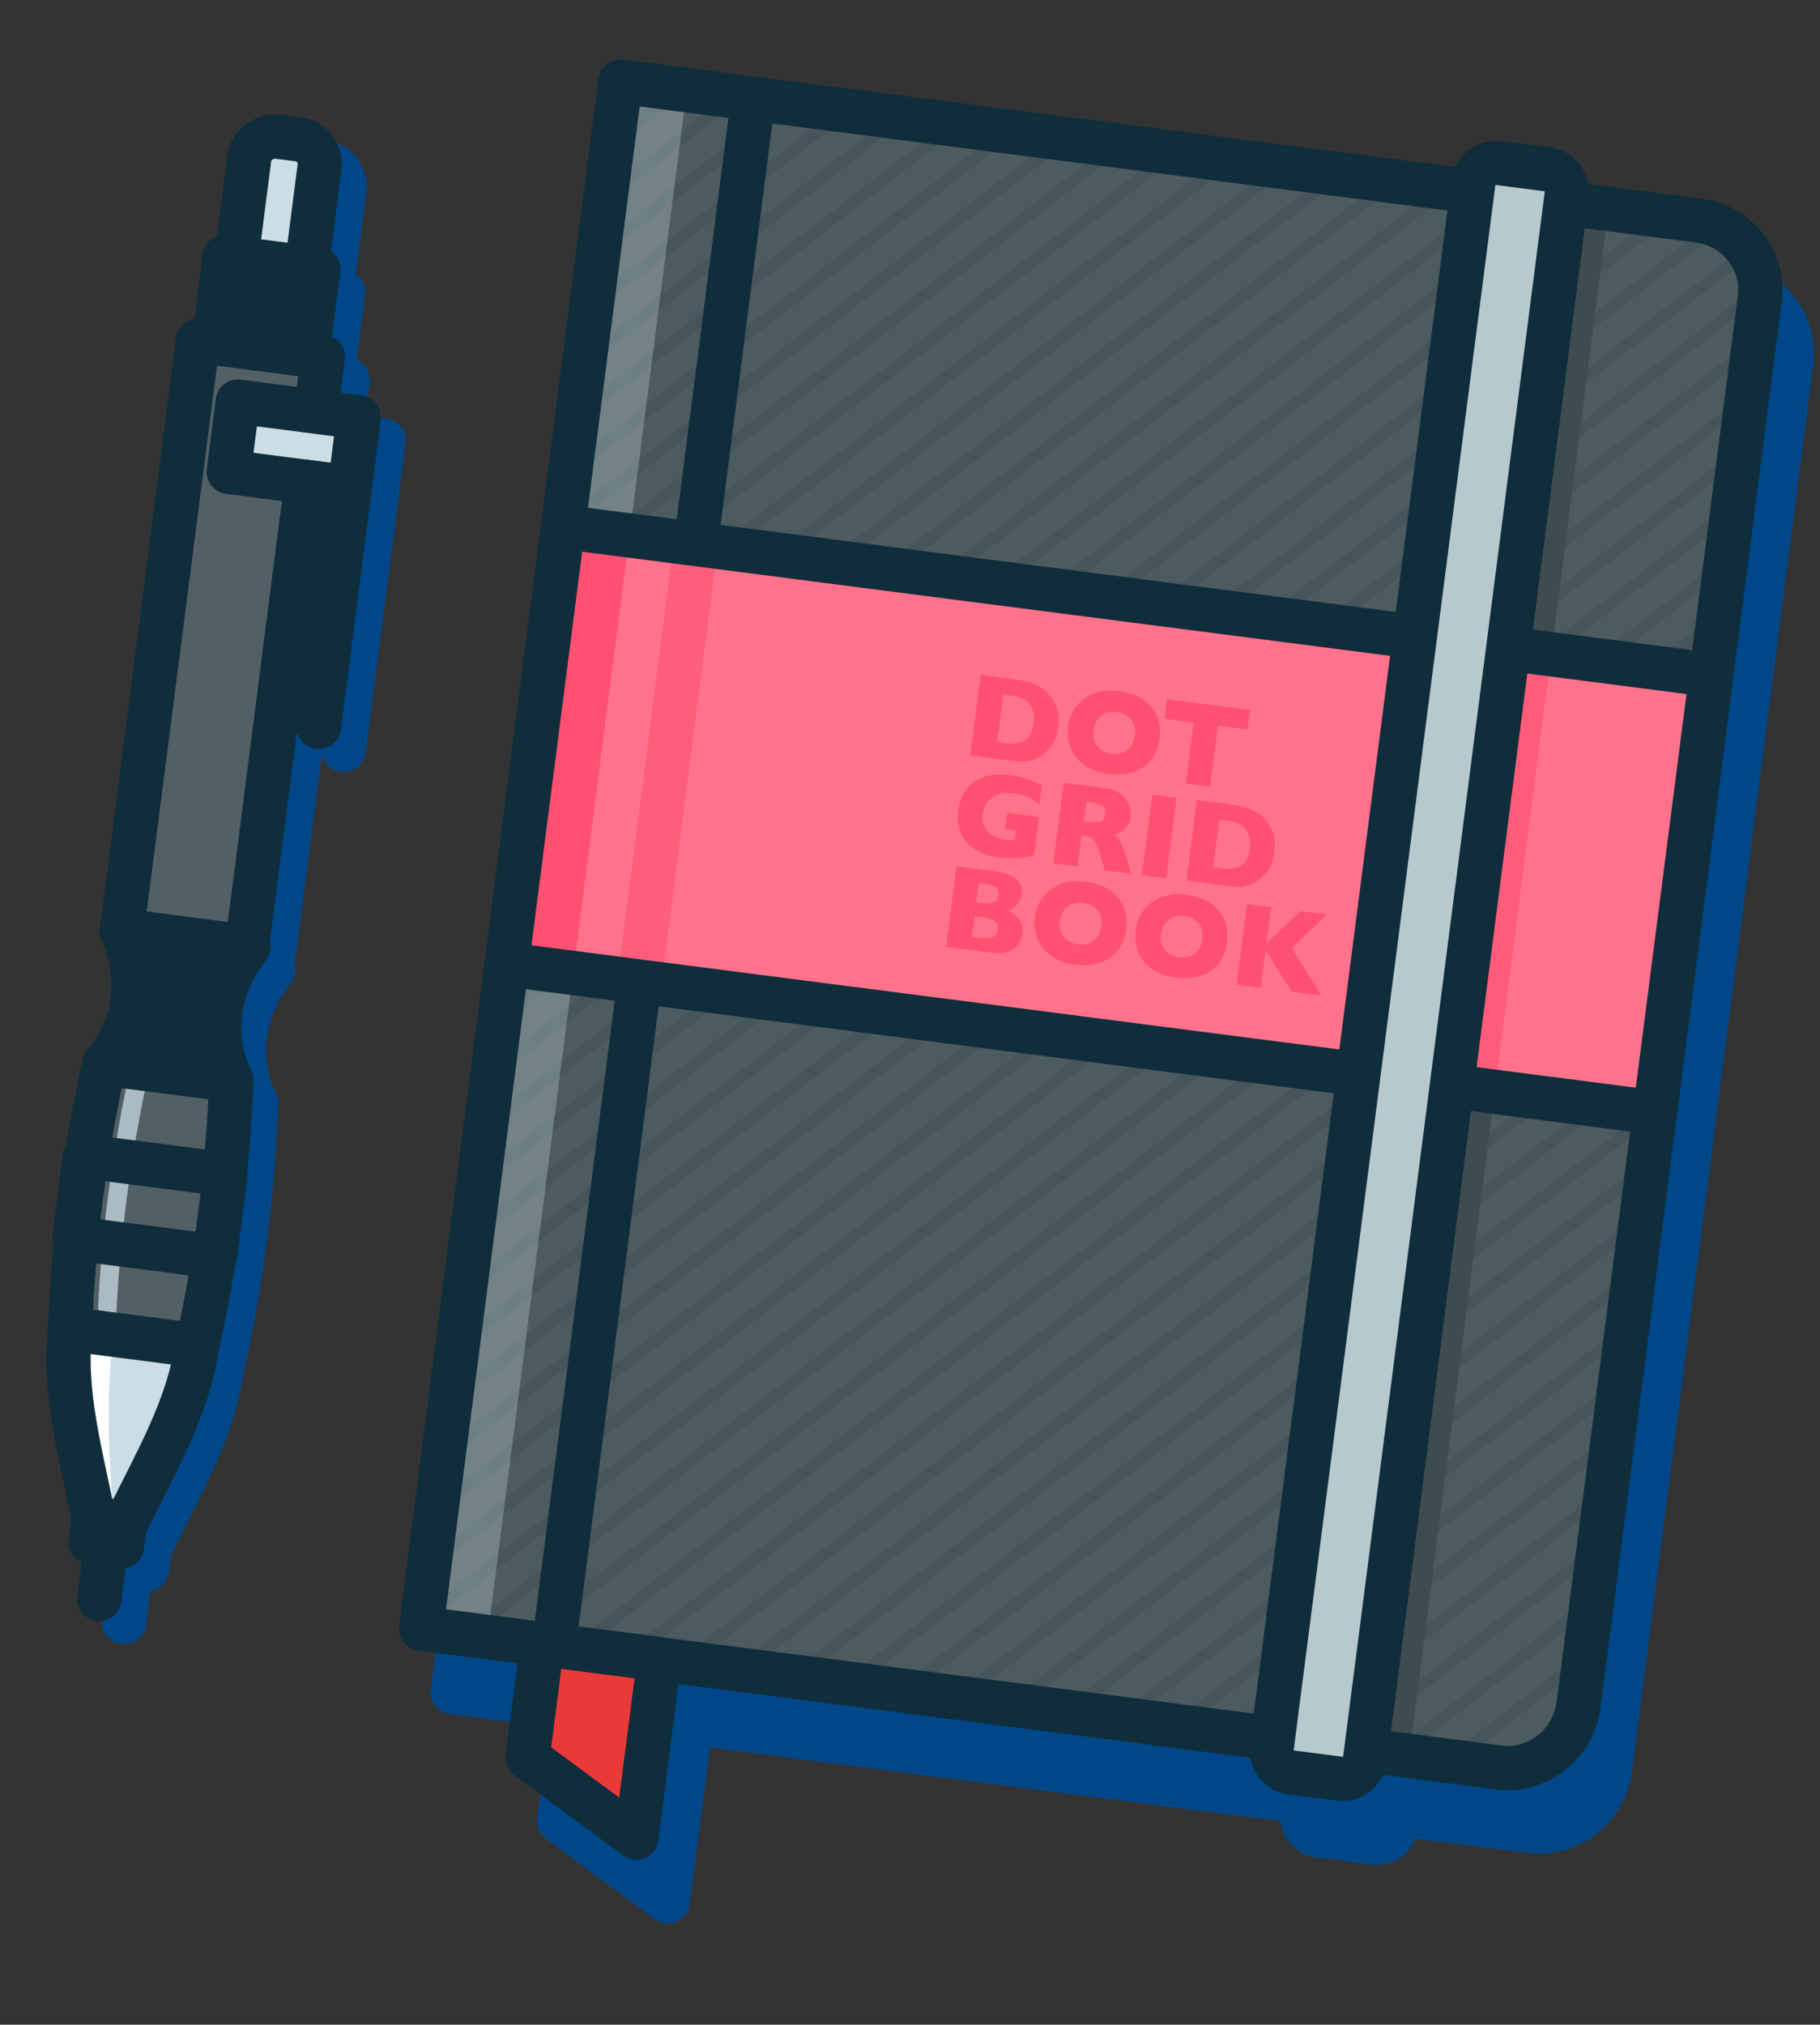 <svg width="196" height="218" viewBox="0 0 196 218" fill="none" xmlns="http://www.w3.org/2000/svg">
<rect x="0" y="0" width="196" height="218" fill="#333333" stroke="none"/>
<path d="M164.827 197.154L48.743 182.192L70.209 15.637L186.293 30.598C190.457 31.135 193.441 34.855 192.904 39.019L173.389 190.433C172.847 194.638 168.99 197.69 164.827 197.154Z" fill="#004789" stroke="#004789" stroke-width="4.765" stroke-miterlimit="10" stroke-linecap="round" stroke-linejoin="round"/>
<path d="M147.99 198.404L142.102 197.645C140.924 197.493 140.118 196.449 140.27 195.271L162.062 26.192C162.214 25.015 163.258 24.209 164.436 24.36L170.324 25.119C171.502 25.271 172.308 26.316 172.156 27.493L150.364 196.572C150.212 197.75 149.168 198.556 147.99 198.404Z" fill="#004789" stroke="#004789" stroke-width="4.765" stroke-miterlimit="10" stroke-linecap="round" stroke-linejoin="round"/>
<path d="M71.922 204.72L60.209 196.07L61.782 183.872L74.399 185.499L71.922 204.72Z" fill="#004789" stroke="#004789" stroke-width="4.765" stroke-miterlimit="10" stroke-linecap="round" stroke-linejoin="round"/>
<path d="M161.435 190.303L45.351 175.341L66.818 8.786L182.902 23.747C187.065 24.284 190.049 28.004 189.513 32.168L169.998 183.582C169.456 187.787 165.599 190.839 161.435 190.303Z" fill="#4C5B60"/>
<mask id="mask0" mask-type="alpha" maskUnits="userSpaceOnUse" x="45" y="9" width="145" height="183">
<path d="M161.326 191.144L45.242 176.182L66.708 9.627L182.792 24.589C186.956 25.125 189.94 28.845 189.403 33.009L169.888 184.423C169.346 188.629 165.489 191.681 161.326 191.144Z" fill="white"/>
</mask>
<g mask="url(#mask0)">
<path opacity="0.11" d="M18.071 302.067C17.902 302.045 17.74 301.981 17.63 301.839C17.41 301.554 17.459 301.175 17.744 300.956L181.26 174.815C181.545 174.595 181.924 174.643 182.143 174.928C182.363 175.213 182.314 175.592 182.03 175.812L18.555 301.958C18.413 302.068 18.239 302.088 18.071 302.067Z" fill="#102D3B"/>
<path opacity="0.11" d="M18.83 296.178C18.661 296.157 18.499 296.093 18.389 295.95C18.169 295.666 18.218 295.287 18.503 295.067L182.019 168.926C182.304 168.706 182.683 168.755 182.902 169.04C183.122 169.325 183.074 169.703 182.789 169.923L19.314 296.07C19.172 296.18 18.998 296.2 18.83 296.178Z" fill="#102D3B"/>
<path opacity="0.11" d="M19.588 290.29C19.42 290.268 19.257 290.204 19.148 290.062C18.928 289.777 18.976 289.399 19.261 289.179L182.778 163.038C183.063 162.818 183.441 162.867 183.661 163.152C183.881 163.436 183.832 163.815 183.547 164.035L20.073 290.181C19.93 290.291 19.757 290.312 19.588 290.29Z" fill="#102D3B"/>
<path opacity="0.11" d="M20.347 284.401C20.179 284.38 20.016 284.316 19.906 284.174C19.686 283.889 19.735 283.51 20.02 283.29L183.537 157.149C183.822 156.929 184.2 156.978 184.42 157.263C184.64 157.548 184.591 157.927 184.306 158.146L20.832 284.293C20.689 284.403 20.515 284.423 20.347 284.401Z" fill="#102D3B"/>
<path opacity="0.11" d="M21.107 278.514C20.938 278.492 20.776 278.428 20.666 278.286C20.446 278.001 20.494 277.622 20.779 277.402L184.296 151.261C184.581 151.041 184.959 151.09 185.179 151.375C185.399 151.66 185.35 152.039 185.065 152.258L21.591 278.405C21.448 278.515 21.275 278.535 21.107 278.514Z" fill="#102D3B"/>
<path opacity="0.11" d="M21.865 272.625C21.697 272.604 21.534 272.54 21.424 272.397C21.204 272.113 21.253 271.734 21.538 271.514L185.055 145.373C185.34 145.153 185.718 145.202 185.938 145.487C186.158 145.772 186.109 146.15 185.824 146.37L22.35 272.517C22.207 272.627 22.034 272.647 21.865 272.625Z" fill="#102D3B"/>
<path opacity="0.11" d="M22.624 266.736C22.456 266.715 22.293 266.651 22.183 266.509C21.963 266.224 22.012 265.845 22.297 265.625L185.814 139.484C186.099 139.264 186.477 139.313 186.697 139.598C186.917 139.883 186.868 140.261 186.583 140.481L23.108 266.628C22.966 266.738 22.792 266.758 22.624 266.736Z" fill="#102D3B"/>
<path opacity="0.11" d="M23.383 260.848C23.215 260.827 23.052 260.763 22.942 260.621C22.723 260.336 22.771 259.957 23.056 259.737L186.573 133.596C186.858 133.376 187.236 133.425 187.456 133.71C187.676 133.995 187.627 134.374 187.342 134.593L23.868 260.74C23.725 260.85 23.552 260.87 23.383 260.848Z" fill="#102D3B"/>
<path opacity="0.11" d="M24.142 254.96C23.974 254.939 23.811 254.875 23.701 254.732C23.481 254.448 23.53 254.069 23.815 253.849L187.331 127.708C187.616 127.488 187.995 127.537 188.215 127.822C188.435 128.107 188.386 128.485 188.101 128.705L24.626 254.852C24.484 254.962 24.31 254.982 24.142 254.96Z" fill="#102D3B"/>
<path opacity="0.11" d="M24.901 249.072C24.733 249.05 24.57 248.986 24.46 248.844C24.24 248.559 24.289 248.18 24.574 247.961L188.091 121.819C188.375 121.6 188.754 121.648 188.974 121.933C189.194 122.218 189.145 122.597 188.86 122.817L25.385 248.963C25.243 249.073 25.069 249.093 24.901 249.072Z" fill="#102D3B"/>
<path opacity="0.11" d="M25.66 243.183C25.492 243.162 25.329 243.098 25.219 242.956C24.999 242.671 25.048 242.292 25.333 242.072L188.85 115.931C189.134 115.711 189.513 115.76 189.733 116.045C189.953 116.33 189.904 116.708 189.619 116.928L26.144 243.075C26.002 243.185 25.828 243.205 25.66 243.183Z" fill="#102D3B"/>
<path opacity="0.11" d="M26.419 237.295C26.25 237.273 26.088 237.21 25.978 237.067C25.758 236.782 25.807 236.404 26.092 236.184L189.608 110.043C189.893 109.823 190.272 109.872 190.492 110.157C190.711 110.442 190.663 110.82 190.378 111.04L26.903 237.186C26.761 237.296 26.587 237.317 26.419 237.295Z" fill="#102D3B"/>
<path opacity="0.11" d="M27.178 231.407C27.01 231.385 26.847 231.321 26.737 231.179C26.517 230.894 26.566 230.516 26.851 230.296L190.367 104.155C190.652 103.935 191.031 103.984 191.251 104.268C191.47 104.553 191.422 104.932 191.137 105.152L27.662 231.298C27.52 231.408 27.346 231.429 27.178 231.407Z" fill="#102D3B"/>
<path opacity="0.11" d="M27.937 225.518C27.769 225.497 27.606 225.433 27.496 225.291C27.276 225.006 27.325 224.627 27.61 224.407L191.126 98.266C191.411 98.046 191.79 98.095 192.01 98.38C192.229 98.665 192.181 99.043 191.896 99.263L28.421 225.41C28.279 225.52 28.105 225.54 27.937 225.518Z" fill="#102D3B"/>
<path opacity="0.11" d="M28.696 219.63C28.527 219.609 28.365 219.545 28.255 219.402C28.035 219.117 28.084 218.739 28.369 218.519L191.885 92.378C192.17 92.158 192.549 92.207 192.768 92.492C192.988 92.777 192.939 93.155 192.655 93.375L29.18 219.522C29.038 219.632 28.864 219.652 28.696 219.63Z" fill="#102D3B"/>
<path opacity="0.11" d="M29.454 213.742C29.286 213.72 29.123 213.657 29.013 213.514C28.794 213.229 28.842 212.851 29.127 212.631L192.644 86.49C192.929 86.27 193.307 86.319 193.527 86.604C193.747 86.889 193.698 87.267 193.413 87.487L29.939 213.633C29.796 213.743 29.623 213.764 29.454 213.742Z" fill="#102D3B"/>
<path opacity="0.11" d="M30.213 207.853C30.045 207.832 29.882 207.768 29.773 207.626C29.553 207.341 29.601 206.962 29.886 206.742L193.403 80.601C193.688 80.381 194.066 80.43 194.286 80.715C194.506 81 194.457 81.378 194.172 81.598L30.698 207.745C30.555 207.855 30.382 207.875 30.213 207.853Z" fill="#102D3B"/>
<path opacity="0.11" d="M30.972 201.965C30.804 201.944 30.641 201.88 30.531 201.737C30.311 201.453 30.36 201.074 30.645 200.854L194.162 74.713C194.447 74.493 194.825 74.542 195.045 74.827C195.265 75.112 195.216 75.49 194.931 75.71L31.457 201.857C31.314 201.967 31.14 201.987 30.972 201.965Z" fill="#102D3B"/>
<path opacity="0.11" d="M31.731 196.077C31.563 196.055 31.4 195.992 31.29 195.849C31.07 195.564 31.119 195.186 31.404 194.966L194.921 68.825C195.205 68.605 195.584 68.654 195.804 68.939C196.024 69.224 195.975 69.602 195.69 69.822L32.215 195.969C32.073 196.078 31.899 196.099 31.731 196.077Z" fill="#102D3B"/>
<path opacity="0.11" d="M32.49 190.188C32.322 190.167 32.159 190.103 32.049 189.961C31.829 189.676 31.878 189.297 32.163 189.077L195.68 62.936C195.965 62.716 196.343 62.765 196.563 63.05C196.783 63.335 196.734 63.714 196.449 63.933L32.974 190.08C32.832 190.19 32.658 190.21 32.49 190.188Z" fill="#102D3B"/>
<path opacity="0.11" d="M33.249 184.3C33.081 184.279 32.918 184.215 32.808 184.072C32.588 183.788 32.637 183.409 32.922 183.189L196.439 57.048C196.724 56.828 197.102 56.877 197.322 57.162C197.542 57.447 197.493 57.825 197.208 58.045L33.733 184.192C33.591 184.302 33.417 184.322 33.249 184.3Z" fill="#102D3B"/>
<path opacity="0.11" d="M34.008 178.412C33.839 178.39 33.677 178.327 33.567 178.184C33.347 177.899 33.396 177.521 33.681 177.301L197.197 51.16C197.482 50.94 197.861 50.989 198.08 51.274C198.3 51.559 198.251 51.937 197.967 52.157L34.492 178.303C34.349 178.413 34.176 178.434 34.008 178.412Z" fill="#102D3B"/>
<path opacity="0.11" d="M34.767 172.524C34.598 172.502 34.436 172.438 34.326 172.296C34.106 172.011 34.155 171.632 34.44 171.413L197.956 45.271C198.241 45.052 198.62 45.1 198.839 45.385C199.059 45.67 199.011 46.049 198.726 46.269L35.251 172.415C35.109 172.525 34.935 172.545 34.767 172.524Z" fill="#102D3B"/>
<path opacity="0.11" d="M35.526 166.635C35.358 166.614 35.195 166.55 35.085 166.408C34.865 166.123 34.914 165.744 35.199 165.524L198.716 39.383C199 39.163 199.379 39.212 199.599 39.497C199.819 39.782 199.77 40.16 199.485 40.38L36.01 166.527C35.868 166.637 35.694 166.657 35.526 166.635Z" fill="#102D3B"/>
<path opacity="0.11" d="M36.285 160.747C36.117 160.725 35.954 160.662 35.844 160.519C35.624 160.234 35.673 159.856 35.958 159.636L199.474 33.495C199.759 33.275 200.138 33.324 200.358 33.609C200.577 33.894 200.529 34.272 200.244 34.492L36.769 160.638C36.627 160.748 36.453 160.769 36.285 160.747Z" fill="#102D3B"/>
<path opacity="0.11" d="M37.044 154.859C36.876 154.837 36.713 154.773 36.603 154.631C36.383 154.346 36.432 153.968 36.717 153.748L200.233 27.607C200.518 27.387 200.897 27.436 201.117 27.721C201.336 28.005 201.288 28.384 201.003 28.604L37.528 154.75C37.386 154.86 37.212 154.881 37.044 154.859Z" fill="#102D3B"/>
<path opacity="0.11" d="M37.803 148.97C37.634 148.949 37.471 148.885 37.362 148.742C37.142 148.458 37.191 148.079 37.475 147.859L200.992 21.718C201.277 21.498 201.656 21.547 201.875 21.832C202.095 22.117 202.046 22.495 201.762 22.715L38.287 148.862C38.145 148.972 37.971 148.992 37.803 148.97Z" fill="#102D3B"/>
<path opacity="0.11" d="M38.562 143.082C38.393 143.06 38.23 142.996 38.121 142.854C37.901 142.569 37.95 142.191 38.234 141.971L201.751 15.83C202.036 15.61 202.415 15.659 202.634 15.944C202.854 16.228 202.805 16.607 202.521 16.827L39.046 142.973C38.904 143.083 38.73 143.104 38.562 143.082Z" fill="#102D3B"/>
<path opacity="0.11" d="M39.32 137.194C39.152 137.172 38.989 137.108 38.879 136.966C38.66 136.681 38.708 136.302 38.993 136.083L202.51 9.941C202.795 9.722 203.173 9.77 203.393 10.055C203.613 10.34 203.564 10.719 203.279 10.939L39.805 137.085C39.662 137.195 39.489 137.215 39.32 137.194Z" fill="#102D3B"/>
<path opacity="0.11" d="M40.079 131.305C39.911 131.284 39.748 131.22 39.638 131.078C39.419 130.793 39.467 130.414 39.752 130.194L203.269 4.053C203.554 3.833 203.932 3.882 204.152 4.167C204.372 4.452 204.323 4.83 204.038 5.05L40.564 131.197C40.421 131.307 40.248 131.327 40.079 131.305Z" fill="#102D3B"/>
<path opacity="0.11" d="M40.838 125.417C40.67 125.395 40.507 125.332 40.398 125.189C40.178 124.904 40.226 124.526 40.511 124.306L204.028 -1.835C204.313 -2.055 204.691 -2.006 204.911 -1.721C205.131 -1.436 205.082 -1.058 204.797 -0.838L41.323 125.308C41.18 125.418 41.007 125.439 40.838 125.417Z" fill="#102D3B"/>
<path opacity="0.11" d="M41.597 119.529C41.429 119.507 41.266 119.443 41.156 119.301C40.936 119.016 40.985 118.638 41.27 118.418L204.787 -7.723C205.071 -7.943 205.45 -7.894 205.67 -7.609C205.89 -7.325 205.841 -6.946 205.556 -6.726L42.081 119.42C41.939 119.53 41.765 119.551 41.597 119.529Z" fill="#102D3B"/>
<path opacity="0.11" d="M42.356 113.64C42.188 113.619 42.025 113.555 41.915 113.413C41.696 113.128 41.744 112.749 42.029 112.529L205.546 -13.612C205.831 -13.832 206.209 -13.783 206.429 -13.498C206.649 -13.213 206.6 -12.835 206.315 -12.615L42.841 113.532C42.698 113.642 42.525 113.662 42.356 113.64Z" fill="#102D3B"/>
<path opacity="0.11" d="M43.115 107.752C42.947 107.73 42.784 107.667 42.674 107.524C42.455 107.239 42.503 106.861 42.788 106.641L206.305 -19.5C206.59 -19.72 206.968 -19.671 207.188 -19.386C207.408 -19.101 207.359 -18.723 207.074 -18.503L43.6 107.643C43.457 107.753 43.283 107.774 43.115 107.752Z" fill="#102D3B"/>
<path opacity="0.11" d="M43.874 101.864C43.706 101.842 43.543 101.778 43.433 101.636C43.213 101.351 43.262 100.972 43.547 100.753L207.063 -25.389C207.348 -25.608 207.727 -25.559 207.947 -25.275C208.166 -24.99 208.118 -24.611 207.833 -24.391L44.358 101.755C44.216 101.865 44.042 101.885 43.874 101.864Z" fill="#102D3B"/>
<path opacity="0.11" d="M44.633 95.975C44.465 95.954 44.302 95.89 44.192 95.748C43.972 95.463 44.021 95.084 44.306 94.864L207.823 -31.277C208.108 -31.497 208.486 -31.448 208.706 -31.163C208.926 -30.878 208.877 -30.5 208.592 -30.28L45.117 95.867C44.975 95.977 44.801 95.997 44.633 95.975Z" fill="#102D3B"/>
<path opacity="0.11" d="M45.392 90.087C45.223 90.066 45.061 90.002 44.951 89.859C44.731 89.575 44.78 89.196 45.065 88.976L208.581 -37.165C208.866 -37.385 209.245 -37.336 209.464 -37.051C209.684 -36.766 209.636 -36.388 209.351 -36.168L45.876 89.979C45.734 90.089 45.56 90.109 45.392 90.087Z" fill="#102D3B"/>
<path opacity="0.11" d="M46.151 84.199C45.982 84.177 45.82 84.114 45.71 83.971C45.49 83.686 45.539 83.308 45.824 83.088L209.346 -43.095C209.631 -43.315 210.009 -43.266 210.229 -42.981C210.449 -42.697 210.4 -42.318 210.115 -42.098L46.635 84.09C46.493 84.2 46.319 84.221 46.151 84.199Z" fill="#102D3B"/>
<path opacity="0.11" d="M46.91 78.31C46.742 78.288 46.579 78.225 46.469 78.082C46.249 77.797 46.298 77.419 46.583 77.199L210.105 -48.984C210.39 -49.204 210.768 -49.155 210.988 -48.87C211.208 -48.585 211.159 -48.207 210.874 -47.987L47.394 78.202C47.252 78.311 47.078 78.332 46.91 78.31Z" fill="#102D3B"/>
<path opacity="0.11" d="M47.668 72.422C47.5 72.4 47.337 72.337 47.227 72.194C47.008 71.909 47.056 71.531 47.341 71.311L210.869 -54.914C211.154 -55.134 211.532 -55.085 211.752 -54.8C211.972 -54.516 211.923 -54.137 211.638 -53.917L48.153 72.314C48.01 72.423 47.837 72.444 47.668 72.422Z" fill="#102D3B"/>
<path opacity="0.11" d="M48.428 66.534C48.259 66.512 48.096 66.448 47.986 66.306C47.767 66.021 47.815 65.643 48.1 65.423L211.628 -60.802C211.913 -61.022 212.291 -60.974 212.511 -60.689C212.731 -60.404 212.682 -60.025 212.397 -59.805L48.912 66.425C48.769 66.535 48.596 66.556 48.428 66.534Z" fill="#102D3B"/>
<path opacity="0.11" d="M49.187 60.645C49.018 60.624 48.855 60.56 48.745 60.418C48.526 60.133 48.575 59.754 48.859 59.534L212.387 -66.691C212.672 -66.911 213.05 -66.862 213.27 -66.577C213.49 -66.292 213.441 -65.914 213.156 -65.694L49.671 60.537C49.528 60.647 49.355 60.667 49.187 60.645Z" fill="#102D3B"/>
<path opacity="0.11" d="M49.946 54.757C49.777 54.735 49.614 54.672 49.505 54.529C49.285 54.244 49.334 53.866 49.618 53.646L213.146 -72.579C213.431 -72.799 213.809 -72.75 214.029 -72.465C214.249 -72.18 214.2 -71.802 213.915 -71.582L50.43 54.648C50.287 54.758 50.114 54.779 49.946 54.757Z" fill="#102D3B"/>
<path opacity="0.11" d="M50.704 48.869C50.536 48.847 50.373 48.783 50.263 48.641C50.044 48.356 50.092 47.978 50.377 47.758L213.905 -78.467C214.19 -78.687 214.568 -78.638 214.788 -78.354C215.008 -78.069 214.959 -77.69 214.674 -77.47L51.189 48.76C51.046 48.87 50.873 48.891 50.704 48.869Z" fill="#102D3B"/>
<path opacity="0.11" d="M51.463 42.981C51.295 42.959 51.132 42.895 51.022 42.753C50.802 42.468 50.851 42.089 51.136 41.87L214.664 -84.356C214.948 -84.576 215.327 -84.527 215.547 -84.242C215.767 -83.957 215.718 -83.579 215.433 -83.359L51.947 42.872C51.805 42.982 51.631 43.002 51.463 42.981Z" fill="#102D3B"/>
<path opacity="0.11" d="M52.223 37.092C52.055 37.071 51.892 37.007 51.782 36.864C51.563 36.58 51.611 36.201 51.896 35.981L215.424 -90.244C215.709 -90.464 216.087 -90.415 216.307 -90.13C216.527 -89.845 216.478 -89.467 216.193 -89.247L52.708 36.984C52.565 37.094 52.392 37.114 52.223 37.092Z" fill="#102D3B"/>
<path opacity="0.11" d="M52.981 31.204C52.813 31.183 52.65 31.119 52.54 30.976C52.32 30.691 52.369 30.313 52.654 30.093L201.183 -84.597C201.468 -84.816 201.846 -84.767 202.066 -84.483C202.286 -84.198 202.237 -83.819 201.952 -83.599L53.465 31.096C53.323 31.206 53.149 31.226 52.981 31.204Z" fill="#102D3B"/>
<path opacity="0.11" d="M53.74 25.316C53.572 25.294 53.409 25.23 53.299 25.088C53.079 24.803 53.128 24.424 53.413 24.204L192.725 -83.335C193.01 -83.555 193.389 -83.506 193.609 -83.221C193.828 -82.936 193.78 -82.558 193.495 -82.338L54.224 25.207C54.082 25.317 53.908 25.337 53.74 25.316Z" fill="#102D3B"/>
</g>
<path d="M173.227 22.5L163.133 21.2L141.666 187.755L151.76 189.056L173.227 22.5Z" fill="#3E4B4F"/>
<path opacity="0.3" d="M73.967 9.707L66.817 8.786L45.35 175.341L52.5 176.263L73.967 9.707Z" fill="#CCDDE5"/>
<path d="M161.434 190.303L45.35 175.341L66.817 8.786L182.901 23.747C187.065 24.284 190.048 28.004 189.512 32.168L169.997 183.582C169.455 187.787 165.598 190.839 161.434 190.303Z" stroke="#102D3B" stroke-width="4.765" stroke-miterlimit="10" stroke-linecap="round" stroke-linejoin="round"/>
<path d="M81.117 10.629L66.817 8.786L45.35 175.341L59.65 177.184L81.117 10.629Z" stroke="#102D3B" stroke-width="4.765" stroke-miterlimit="10" stroke-linecap="round" stroke-linejoin="round"/>
<path d="M184.292 72.671L60.637 56.733L54.566 103.84L178.22 119.777L184.292 72.671Z" fill="#FF728C"/>
<path d="M113.954 78.313C113.84 79.197 113.58 79.89 113.173 80.393C112.766 80.897 112.333 81.269 111.869 81.551C111.173 81.974 110.305 82.076 109.169 81.93L104.5 81.328L105.617 72.664L109.234 73.13C109.781 73.201 110.238 73.302 110.611 73.393C110.985 73.484 111.31 73.611 111.63 73.781C111.951 73.95 112.192 74.067 112.386 74.22C112.58 74.374 112.774 74.527 112.921 74.717C113.183 75.007 113.397 75.334 113.569 75.656C113.742 75.977 113.898 76.425 113.97 76.862C114.036 77.341 114.019 77.809 113.954 78.313ZM111.315 77.888C111.407 77.173 111.351 76.61 111.106 76.193C110.902 75.782 110.604 75.444 110.241 75.269C109.879 75.094 109.511 74.962 109.133 74.913L108.039 74.772L107.378 79.903L108.471 80.044C109.144 80.131 109.755 80.038 110.303 79.767C110.851 79.496 111.185 78.897 111.315 77.888Z" fill="#FE5070"/>
<path d="M124.869 79.549C124.766 80.349 124.5 81.084 124.035 81.708C123.57 82.332 122.953 82.808 122.147 83.09C121.341 83.37 120.431 83.467 119.379 83.331C118.328 83.196 117.429 82.866 116.727 82.348C116.024 81.83 115.547 81.213 115.298 80.496C115.006 79.775 114.93 79.038 115.033 78.239C115.136 77.44 115.396 76.746 115.861 76.122C116.327 75.498 116.944 75.022 117.713 74.693C118.524 74.37 119.435 74.274 120.528 74.415C121.328 74.518 122.026 74.736 122.63 75.028C123.234 75.319 123.695 75.721 124.062 76.196C124.428 76.67 124.663 77.171 124.803 77.745C124.942 78.319 124.945 78.96 124.869 79.549ZM122.22 79.208C122.263 78.871 122.259 78.572 122.207 78.308C122.156 78.045 122.02 77.771 121.879 77.539C121.696 77.302 121.502 77.148 121.223 76.984C120.945 76.82 120.656 76.74 120.278 76.691C119.563 76.599 118.989 76.739 118.556 77.111C118.123 77.483 117.848 77.96 117.761 78.633C117.675 79.306 117.82 79.838 118.144 80.307C118.51 80.782 119.03 81.063 119.703 81.15C120.166 81.209 120.597 81.179 120.961 81.013C121.324 80.846 121.609 80.626 121.821 80.311C121.985 80.033 122.16 79.671 122.22 79.208Z" fill="#FE5070"/>
<path d="M134.32 78.544L131.166 78.138L130.32 84.699L127.712 84.363L128.558 77.802L125.404 77.395L125.675 75.292L134.633 76.447L134.32 78.544Z" fill="#FE5070"/>
<path d="M111.45 92.101C111.271 92.163 111.098 92.184 110.966 92.21C110.834 92.235 110.703 92.261 110.571 92.287C110.44 92.313 110.266 92.333 110.008 92.343C109.619 92.378 109.187 92.408 108.803 92.401C108.419 92.394 107.993 92.382 107.531 92.323C106.648 92.209 105.87 91.938 105.151 91.546C104.437 91.112 103.908 90.573 103.532 89.841C103.156 89.108 103.054 88.24 103.179 87.272C103.26 86.641 103.468 86.027 103.754 85.465C104.04 84.903 104.484 84.447 104.995 84.129C105.412 83.883 105.865 83.685 106.265 83.565C106.707 83.451 107.097 83.416 107.486 83.38C107.87 83.387 108.296 83.399 108.759 83.459C109.516 83.557 110.141 83.68 110.63 83.871C111.118 84.062 111.649 84.259 112.21 84.545L111.945 86.606C111.593 86.347 111.2 86.083 110.759 85.855C110.36 85.632 109.819 85.52 109.146 85.433C108.389 85.335 107.784 85.386 107.283 85.621C106.782 85.855 106.445 86.154 106.228 86.511C106.01 86.868 105.872 87.277 105.829 87.614C105.775 88.034 105.804 88.466 105.966 88.871C106.128 89.277 106.384 89.609 106.777 89.874C107.171 90.138 107.659 90.33 108.206 90.4C108.543 90.444 108.885 90.445 109.274 90.409L109.404 89.4L108.226 89.248L108.449 87.524L111.897 87.968L111.366 92.09L111.45 92.101Z" fill="#FE5070"/>
<path d="M121.8 94.076L118.982 93.713L118.509 92.07C118.327 91.491 118.171 91.043 117.994 90.764C117.816 90.484 117.669 90.294 117.47 90.183C117.27 90.072 117.065 90.003 116.771 89.965L116.477 89.927L116.043 93.292L113.435 92.956L114.552 84.291L119.01 84.866C119.725 84.958 120.298 85.16 120.723 85.514C121.147 85.868 121.44 86.248 121.596 86.696C121.753 87.143 121.788 87.533 121.739 87.911C121.685 88.332 121.552 88.7 121.346 88.972C121.14 89.245 120.944 89.434 120.712 89.575C120.528 89.679 120.301 89.778 120.033 89.872C120.305 90.078 120.494 90.274 120.63 90.548C120.765 90.822 120.964 91.275 121.213 91.991L121.8 94.076ZM119.031 87.691C119.085 87.27 118.992 87.001 118.761 86.801C118.53 86.6 118.121 86.462 117.532 86.386L116.985 86.315L116.714 88.418L117.261 88.489C117.892 88.57 118.365 88.545 118.592 88.446C118.818 88.347 118.982 88.069 119.031 87.691Z" fill="#FE5070"/>
<path d="M125.585 94.564L122.978 94.228L124.094 85.564L126.702 85.9L125.585 94.564Z" fill="#FE5070"/>
<path d="M137.231 91.79C137.117 92.673 136.857 93.366 136.45 93.869C136.043 94.373 135.61 94.745 135.146 95.027C134.45 95.45 133.582 95.552 132.446 95.406L127.778 94.804L128.895 86.14L132.512 86.606C133.058 86.677 133.516 86.778 133.889 86.869C134.262 86.96 134.588 87.087 134.908 87.257C135.228 87.427 135.469 87.543 135.663 87.696C135.858 87.85 136.052 88.003 136.198 88.193C136.46 88.483 136.674 88.81 136.847 89.132C137.019 89.453 137.175 89.901 137.247 90.338C137.272 90.811 137.296 91.285 137.231 91.79ZM134.592 91.364C134.684 90.649 134.629 90.086 134.383 89.669C134.179 89.258 133.881 88.921 133.519 88.746C133.156 88.57 132.789 88.438 132.41 88.389L131.317 88.248L130.655 93.379L131.749 93.52C132.422 93.607 133.032 93.514 133.58 93.243C134.128 92.972 134.462 92.373 134.592 91.364Z" fill="#FE5070"/>
<path d="M110.108 100.523C110.011 101.28 109.682 101.836 109.124 102.192C108.559 102.589 107.817 102.707 106.892 102.588L101.887 101.943L103.003 93.279L107.167 93.816C107.714 93.886 108.171 93.988 108.576 94.168C108.985 94.306 109.258 94.513 109.489 94.713C109.719 94.914 109.861 95.146 109.954 95.415C110.048 95.683 110.057 95.941 110.02 96.236C109.976 96.572 109.902 96.819 109.737 97.097C109.573 97.375 109.378 97.564 109.188 97.71C108.998 97.857 108.772 97.956 108.592 98.018C109.149 98.347 109.573 98.701 109.825 99.075C110.076 99.45 110.179 99.976 110.108 100.523ZM107.515 96.426C107.569 96.005 107.476 95.737 107.203 95.53C106.93 95.324 106.515 95.228 105.926 95.152L105.379 95.082L105.114 97.142L105.66 97.213C106.249 97.289 106.681 97.259 106.991 97.171C107.297 97.124 107.461 96.846 107.515 96.426ZM107.469 100.097C107.567 99.34 107.064 98.933 106.012 98.798L104.961 98.662L104.673 100.891L105.725 101.027C106.824 101.126 107.377 100.812 107.469 100.097Z" fill="#FE5070"/>
<path d="M121.282 100.082C121.179 100.881 120.914 101.616 120.448 102.24C119.983 102.864 119.366 103.341 118.56 103.622C117.754 103.903 116.844 103.999 115.792 103.864C114.741 103.728 113.843 103.399 113.14 102.88C112.437 102.362 111.961 101.745 111.711 101.029C111.419 100.307 111.343 99.57 111.446 98.771C111.549 97.972 111.809 97.279 112.275 96.654C112.74 96.03 113.357 95.554 114.126 95.225C114.938 94.903 115.848 94.806 116.941 94.947C117.741 95.05 118.439 95.268 119.043 95.56C119.647 95.852 120.108 96.253 120.475 96.728C120.841 97.203 121.076 97.703 121.216 98.277C121.355 98.851 121.364 99.451 121.282 100.082ZM118.591 99.735C118.634 99.398 118.63 99.098 118.578 98.835C118.527 98.572 118.391 98.298 118.25 98.066C118.067 97.829 117.873 97.675 117.594 97.511C117.316 97.347 117.027 97.267 116.649 97.218C115.934 97.126 115.36 97.266 114.927 97.638C114.494 98.01 114.219 98.487 114.132 99.16C114.046 99.833 114.191 100.365 114.515 100.834C114.881 101.309 115.401 101.59 116.074 101.676C116.537 101.736 116.968 101.706 117.332 101.539C117.695 101.372 117.98 101.153 118.192 100.838C118.403 100.523 118.536 100.155 118.591 99.735Z" fill="#FE5070"/>
<path d="M132.134 101.48C132.031 102.279 131.765 103.015 131.3 103.639C130.834 104.263 130.217 104.739 129.411 105.02C128.605 105.301 127.695 105.398 126.644 105.262C125.592 105.127 124.694 104.797 123.991 104.279C123.288 103.761 122.812 103.144 122.562 102.427C122.27 101.706 122.194 100.969 122.297 100.17C122.4 99.371 122.661 98.677 123.126 98.053C123.591 97.429 124.208 96.953 124.978 96.624C125.789 96.301 126.699 96.205 127.793 96.346C128.592 96.449 129.291 96.667 129.894 96.959C130.498 97.25 130.96 97.652 131.326 98.126C131.692 98.601 131.927 99.102 132.067 99.676C132.207 100.25 132.215 100.849 132.134 101.48ZM129.484 101.139C129.527 100.802 129.523 100.502 129.472 100.239C129.42 99.976 129.284 99.702 129.143 99.47C128.96 99.233 128.766 99.079 128.488 98.915C128.21 98.751 127.921 98.671 127.542 98.622C126.827 98.53 126.253 98.67 125.82 99.042C125.388 99.414 125.112 99.891 125.026 100.564C124.939 101.237 125.084 101.769 125.409 102.238C125.775 102.713 126.295 102.994 126.967 103.081C127.43 103.14 127.862 103.11 128.225 102.943C128.589 102.776 128.874 102.557 129.085 102.242C129.297 101.927 129.43 101.559 129.484 101.139Z" fill="#FE5070"/>
<path d="M142.3 107.195L139.104 106.783L136.302 102.317L135.781 106.355L133.174 106.018L134.29 97.354L136.898 97.69L136.399 101.56L140.052 98.097L142.87 98.46L139.111 102.08L142.3 107.195Z" fill="#FE5070"/>
<path opacity="0.6" d="M74.937 58.577L68.865 105.683" stroke="#FE5070" stroke-width="4.765" stroke-miterlimit="10"/>
<path d="M67.787 57.655L60.637 56.733L54.566 103.84L61.716 104.761L67.787 57.655Z" fill="#FE5070"/>
<path opacity="0.61" d="M167.047 70.448L159.897 69.526L153.826 116.633L160.976 117.554L167.047 70.448Z" fill="#FE5070"/>
<path d="M184.292 72.671L60.637 56.733L54.566 103.84L178.22 119.777L184.292 72.671Z" stroke="#102D3B" stroke-width="4.765" stroke-miterlimit="10" stroke-linecap="round" stroke-linejoin="round"/>
<path d="M144.26 191.51L139.087 190.843C137.741 190.67 136.789 189.435 136.962 188.089L158.667 19.683C158.841 18.337 160.075 17.385 161.421 17.558L166.594 18.225C167.94 18.398 168.893 19.633 168.719 20.979L147.02 189.343C146.841 190.731 145.606 191.683 144.26 191.51Z" fill="#B7C8CE"/>
<path d="M144.26 191.51L139.087 190.843C137.741 190.67 136.789 189.435 136.962 188.089L158.667 19.683C158.841 18.337 160.075 17.385 161.421 17.558L166.594 18.225C167.94 18.398 168.893 19.633 168.719 20.979L147.02 189.343C146.841 190.731 145.606 191.683 144.26 191.51Z" stroke="#102D3B" stroke-width="4.765" stroke-miterlimit="10" stroke-linecap="round" stroke-linejoin="round"/>
<path d="M68.529 197.869L56.816 189.219L58.388 177.021L71.006 178.648L68.529 197.869Z" fill="#EA3939"/>
<path opacity="0.62" d="M71.006 178.648L58.388 177.021L57.776 181.774L70.394 183.4L71.006 178.648Z" fill="#EA3939"/>
<path d="M68.529 197.869L56.816 189.219L58.388 177.021L71.006 178.648L68.529 197.869Z" stroke="#102D3B" stroke-width="4.765" stroke-miterlimit="10" stroke-linecap="round" stroke-linejoin="round"/>
<path d="M37.447 40.917L23.988 39.183L15.803 102.692L29.262 104.427L37.447 40.917Z" fill="#004789" stroke="#004789" stroke-width="4.765" stroke-miterlimit="10" stroke-linecap="round" stroke-linejoin="round"/>
<path d="M23.901 147.35C19.359 146.764 14.774 146.173 10.232 145.588C10.541 136.221 11.788 126.547 13.918 116.987C18.46 117.573 23.045 118.164 27.587 118.749C27.224 128.537 25.977 138.21 23.901 147.35Z" fill="#004789" stroke="#004789" stroke-width="4.765" stroke-miterlimit="10" stroke-linecap="round" stroke-linejoin="round"/>
<path d="M27.588 118.749C23.045 118.164 18.461 117.573 13.918 116.987C17.278 113.144 17.983 107.677 15.761 102.687C20.304 103.272 24.888 103.863 29.431 104.449C26.017 108.712 25.312 114.18 27.588 118.749Z" fill="#004789" stroke="#004789" stroke-width="4.765" stroke-miterlimit="10" stroke-linecap="round" stroke-linejoin="round"/>
<path d="M16.265 166.461C19.403 160.024 22.95 154.068 23.901 147.349L10.232 145.587C9.449 152.328 11.37 158.989 12.774 166.011L16.265 166.461Z" fill="#004789" stroke="#004789" stroke-width="4.765" stroke-miterlimit="10" stroke-linecap="round" stroke-linejoin="round"/>
<path d="M16.138 166.445L12.773 166.011L12.448 168.535L15.813 168.968L16.138 166.445Z" fill="#004789" stroke="#004789" stroke-width="4.765" stroke-miterlimit="10" stroke-linecap="round" stroke-linejoin="round"/>
<path d="M14.076 169.172L13.371 174.64" stroke="#004789" stroke-width="4.765" stroke-miterlimit="10" stroke-linecap="round" stroke-linejoin="round"/>
<path d="M36.958 31.447L26.864 30.146L25.671 39.399L35.766 40.7L36.958 31.447Z" fill="#004789" stroke="#004789" stroke-width="4.765" stroke-miterlimit="10" stroke-linecap="round" stroke-linejoin="round"/>
<path d="M35.696 31.285L28.125 30.309L29.518 19.5C29.708 18.027 31.206 17.023 32.678 17.213L34.781 17.484C36.253 17.674 37.279 19.003 37.089 20.475L35.696 31.285Z" fill="#004789" stroke="#004789" stroke-width="4.765" stroke-miterlimit="10" stroke-linecap="round" stroke-linejoin="round"/>
<path d="M41.315 47.402L28.277 45.721L27.301 53.292L40.339 54.972L41.315 47.402Z" fill="#004789" stroke="#004789" stroke-width="4.765" stroke-miterlimit="10" stroke-linecap="round" stroke-linejoin="round"/>
<path d="M37.016 80.755L33.176 74.06L35.713 54.377L40.339 54.973L37.016 80.755Z" fill="#004789" stroke="#004789" stroke-width="4.765" stroke-miterlimit="10" stroke-linecap="round" stroke-linejoin="round"/>
<path d="M24.914 116.267C20.372 115.681 15.787 115.09 11.245 114.505C14.605 110.662 15.31 105.194 13.088 100.205C17.631 100.79 22.215 101.381 26.757 101.966C23.343 106.23 22.639 111.697 24.914 116.267Z" fill="#102D3B"/>
<path d="M34.774 38.435L21.315 36.7L13.13 100.21L26.589 101.945L34.774 38.435Z" fill="#526066"/>
<path d="M34.774 38.435L21.315 36.7L13.13 100.21L26.589 101.945L34.774 38.435Z" fill="#526066"/>
<path opacity="0.64" d="M25.521 37.242L21.315 36.7L13.13 100.21L17.336 100.752L25.521 37.242Z" fill="#526066"/>
<path opacity="0.3" d="M34.774 38.435L30.989 37.947L22.803 101.457L26.589 101.944L34.774 38.435Z" fill="#526066"/>
<path d="M34.774 38.435L21.315 36.7L13.13 100.21L26.589 101.945L34.774 38.435Z" stroke="#102D3B" stroke-width="4.765" stroke-miterlimit="10" stroke-linecap="round" stroke-linejoin="round"/>
<path d="M21.228 144.867C16.685 144.282 12.101 143.691 7.559 143.105C7.868 133.738 9.115 124.065 11.245 114.505C15.787 115.09 20.372 115.681 24.914 116.267C24.55 126.054 23.304 135.728 21.228 144.867Z" fill="#42708A"/>
<path d="M21.228 144.867C16.685 144.282 12.101 143.691 7.559 143.105C7.868 133.738 9.115 124.065 11.245 114.505C15.787 115.09 20.372 115.681 24.914 116.267C24.55 126.054 23.304 135.728 21.228 144.867Z" fill="#526066"/>
<path opacity="0.3" d="M24.914 116.267C23.82 116.126 22.727 115.985 21.633 115.844C21.27 125.631 20.023 135.305 17.947 144.444C19.041 144.585 20.134 144.726 21.228 144.867C23.304 135.728 24.55 126.054 24.914 116.267Z" fill="#526066"/>
<path opacity="0.73" d="M12.45 143.308C11.777 143.221 11.146 143.14 10.473 143.053C10.766 133.813 11.991 124.307 14.063 114.868C14.736 114.955 15.409 115.041 16.082 115.128C14.01 124.567 12.785 134.073 12.45 143.308Z" fill="#CCDDE5"/>
<path d="M21.228 144.867C16.685 144.282 12.101 143.691 7.559 143.105C7.868 133.738 9.115 124.065 11.245 114.505C15.787 115.09 20.372 115.681 24.914 116.267C24.55 126.054 23.304 135.728 21.228 144.867Z" stroke="#102D3B" stroke-width="4.765" stroke-miterlimit="10" stroke-linecap="round" stroke-linejoin="round"/>
<path d="M24.286 126.448L9.145 124.496L8.007 133.329L23.148 135.28L24.286 126.448Z" stroke="#102D3B" stroke-width="4.765" stroke-miterlimit="10" stroke-linecap="round" stroke-linejoin="round"/>
<path d="M24.914 116.267C20.372 115.681 15.787 115.09 11.245 114.505C14.605 110.662 15.31 105.194 13.088 100.205C17.631 100.79 22.215 101.381 26.757 101.966C23.343 106.23 22.639 111.697 24.914 116.267Z" stroke="#102D3B" stroke-width="4.765" stroke-miterlimit="10" stroke-linecap="round" stroke-linejoin="round"/>
<path d="M13.591 163.979C16.73 157.542 20.277 151.586 21.228 144.867L7.559 143.105C6.776 149.846 8.696 156.507 10.1 163.529L13.591 163.979Z" fill="#CCDDE5"/>
<path d="M21.228 144.867C21.212 144.993 21.19 145.161 21.174 145.288L12.173 144.128C11.364 150.736 11.729 157.197 12.287 163.811L10.1 163.529C8.696 156.507 6.776 149.846 7.559 143.105L21.228 144.867Z" fill="white"/>
<path d="M13.591 163.979C16.73 157.542 20.277 151.586 21.228 144.867L7.559 143.105C6.776 149.846 8.696 156.507 10.1 163.529L13.591 163.979Z" stroke="#102D3B" stroke-width="4.765" stroke-miterlimit="10" stroke-linecap="round" stroke-linejoin="round"/>
<path d="M13.465 163.962L10.1 163.529L9.775 166.052L13.14 166.486L13.465 163.962Z" stroke="#102D3B" stroke-width="4.765" stroke-miterlimit="10" stroke-linecap="round" stroke-linejoin="round"/>
<path d="M11.403 166.69L10.698 172.158" stroke="#102D3B" stroke-width="4.765" stroke-miterlimit="10" stroke-linecap="round" stroke-linejoin="round"/>
<path d="M34.284 28.965L24.19 27.664L22.998 36.917L33.092 38.218L34.284 28.965Z" stroke="#102D3B" stroke-width="4.765" stroke-miterlimit="10" stroke-linecap="round" stroke-linejoin="round"/>
<path d="M34.284 28.965L24.19 27.664L22.998 36.917L33.092 38.218L34.284 28.965Z" fill="#102D3B"/>
<path d="M33.023 28.802L25.452 27.826L26.846 17.017C27.035 15.545 28.533 14.541 30.005 14.73L32.108 15.002C33.58 15.191 34.606 16.521 34.416 17.993L33.023 28.802Z" fill="#CCDDE5"/>
<path d="M33.023 28.802L25.452 27.826L26.846 17.017C27.035 15.545 28.533 14.541 30.005 14.73L32.108 15.002C33.58 15.191 34.606 16.521 34.416 17.993L33.023 28.802Z" stroke="#102D3B" stroke-width="4.765" stroke-miterlimit="10" stroke-linecap="round" stroke-linejoin="round"/>
<path d="M38.642 44.919L25.604 43.239L24.628 50.81L37.666 52.49L38.642 44.919Z" fill="#CCDDE5"/>
<path d="M38.642 44.919L25.604 43.239L24.628 50.81L37.666 52.49L38.642 44.919Z" stroke="#102D3B" stroke-width="4.765" stroke-miterlimit="10" stroke-linecap="round" stroke-linejoin="round"/>
<path d="M34.343 78.273L30.503 71.578L33.04 51.894L37.666 52.49L34.343 78.273Z" fill="#CCDDE5"/>
<path d="M34.343 78.273L30.503 71.578L33.04 51.894L37.666 52.49L34.343 78.273Z" stroke="#102D3B" stroke-width="4.765" stroke-miterlimit="10" stroke-linecap="round" stroke-linejoin="round"/>
</svg>
